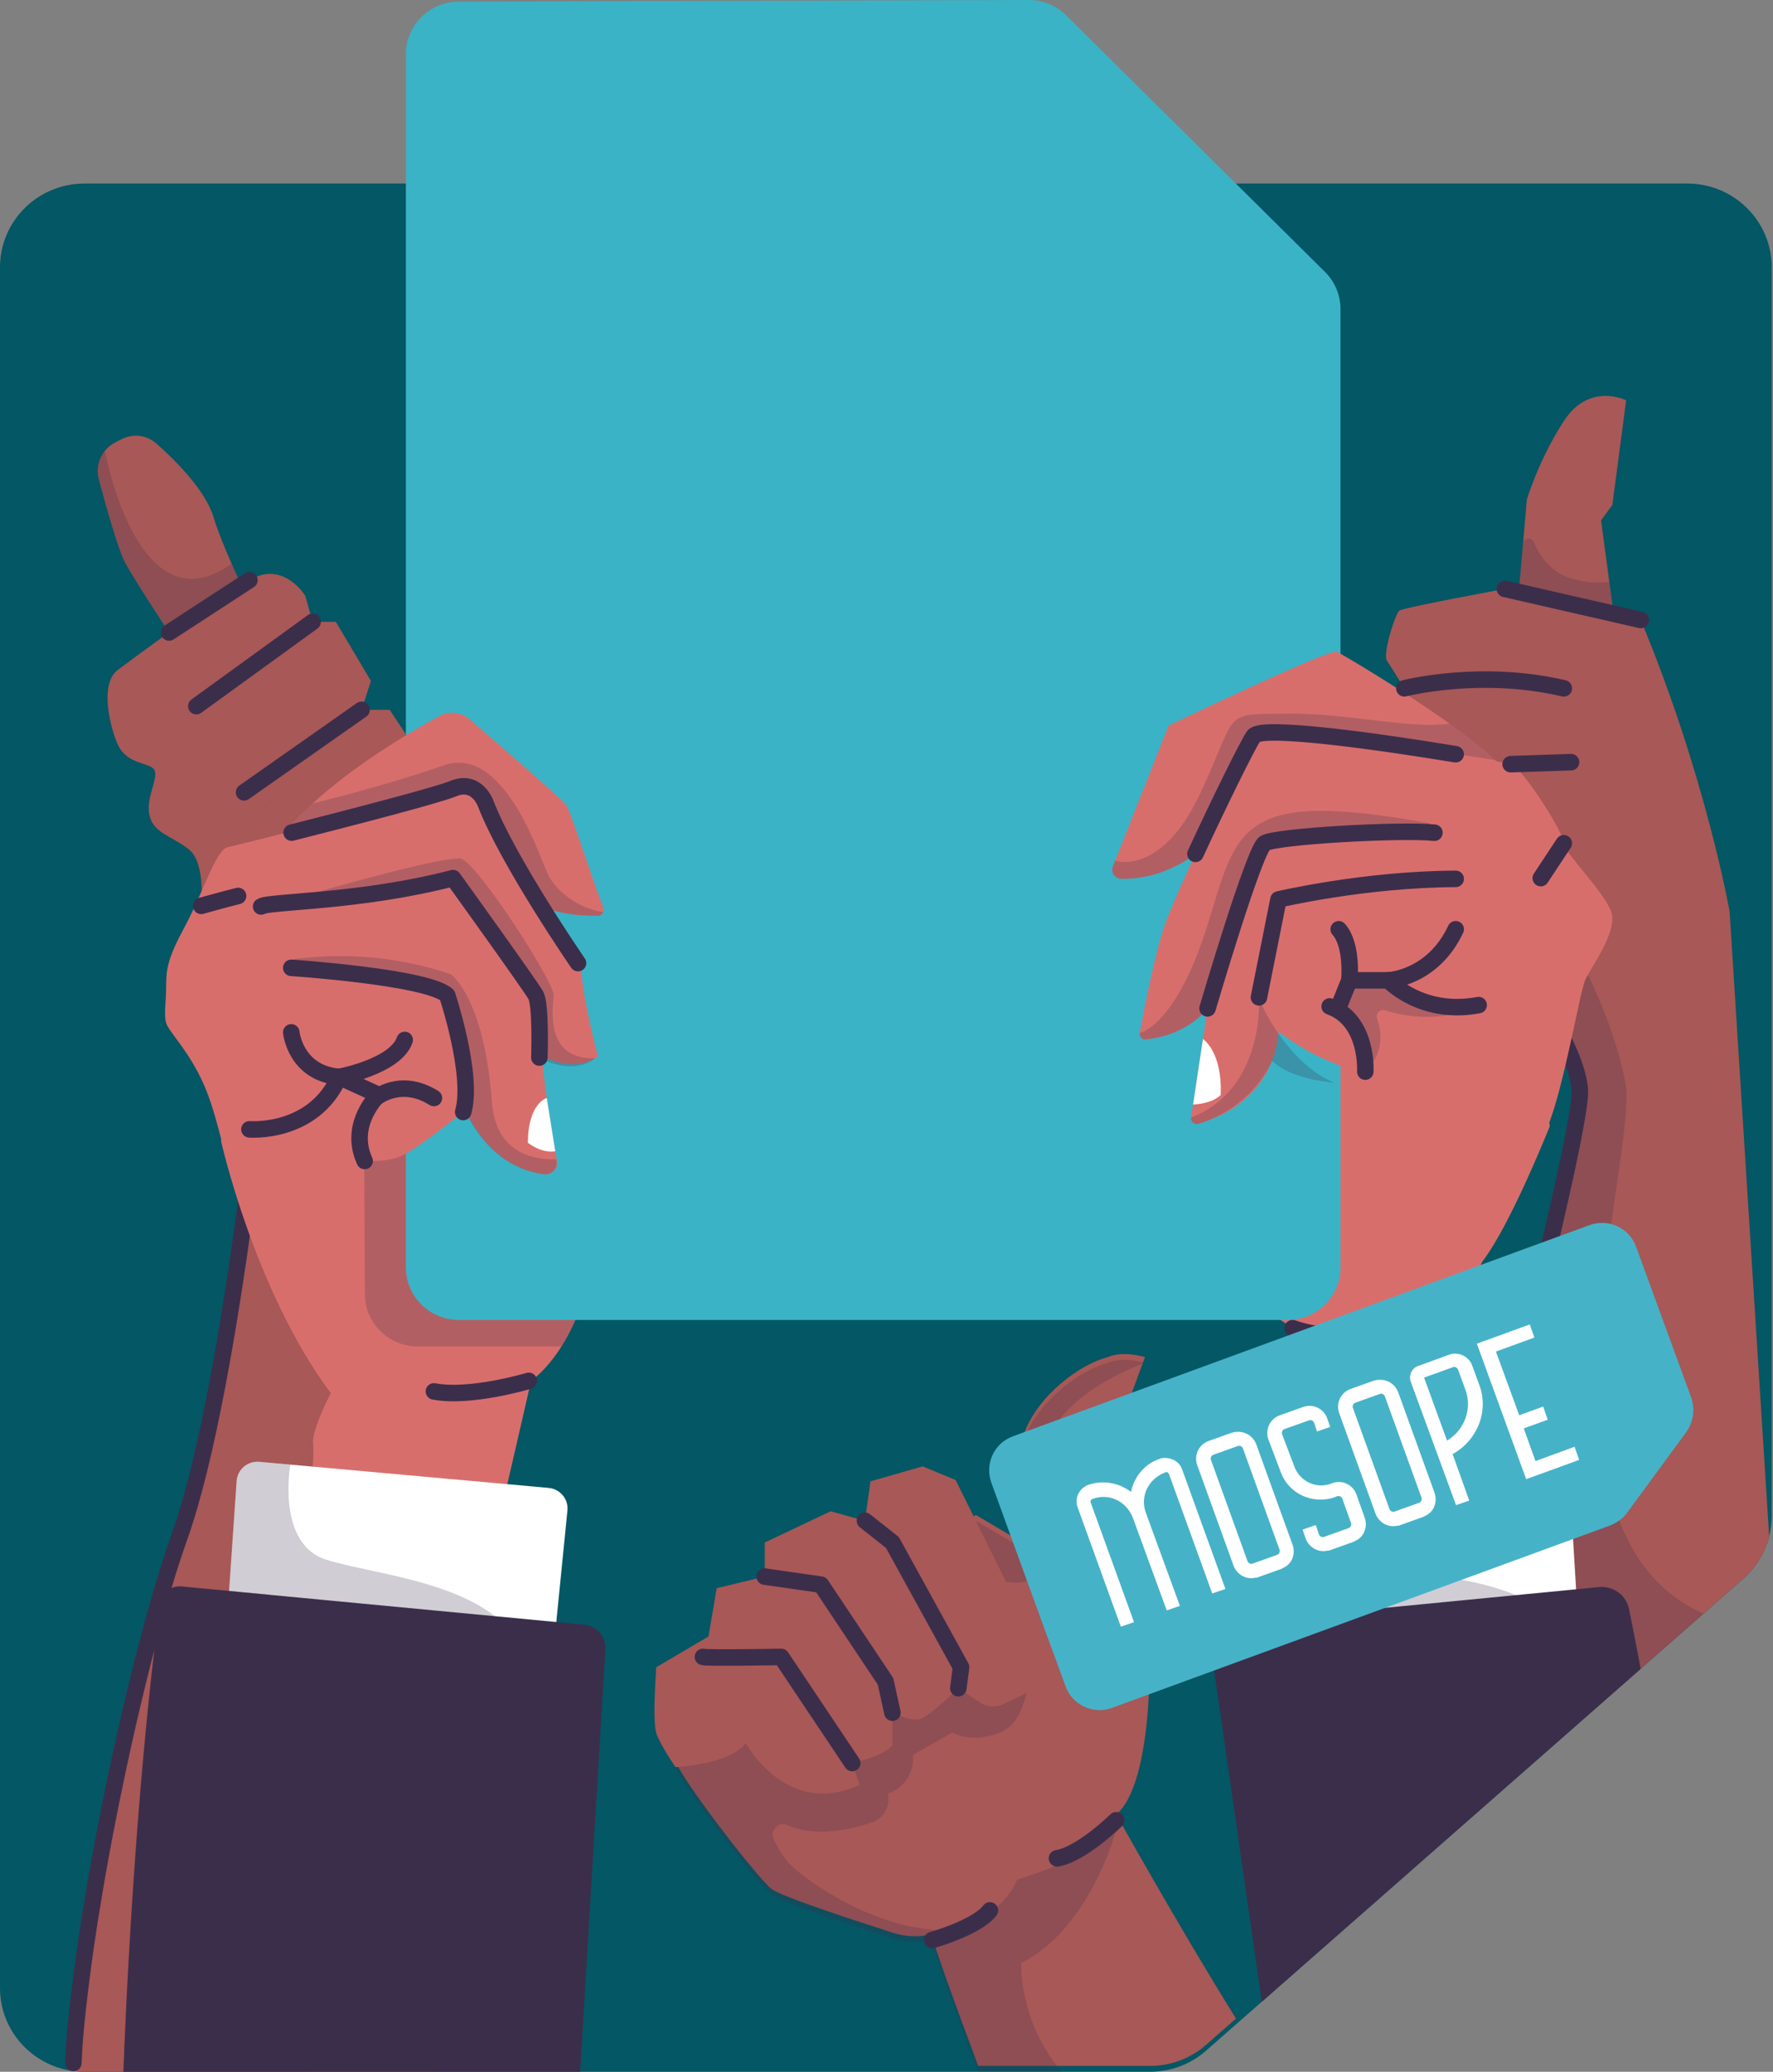 <svg width="416" height="486" viewBox="0 0 416 486" fill="none" xmlns="http://www.w3.org/2000/svg">
<rect x="0" y="0" width="416" height="486" fill="#808080" stroke="none"/>
<g clip-path="url(#clip0)">
<path d="M415.702 62.695V355.639C415.702 357.269 415.497 358.877 415.098 360.43C414.134 364.227 412.036 367.69 409.029 370.336L399.693 378.546L396.503 381.344L384.958 391.486L378.136 397.474L378.13 397.479L362.614 411.111L351.323 421.023L350.637 421.632L342.491 428.783L336.643 433.919L333.238 436.91L331.937 438.052L328.249 441.295L324.24 444.819L320.945 447.716C320.939 447.716 320.939 447.716 320.939 447.716L320.568 448.04C320.568 448.045 320.563 448.045 320.563 448.045L319.655 448.841L296.06 469.569L293.54 471.781L290.002 474.887L282.897 481.127C279.281 484.272 274.646 486 269.834 486H19.824C18.905 486 18.002 485.94 17.122 485.819C7.453 484.513 0 476.298 0 466.359V62.695C0 51.846 8.877 43.054 19.824 43.054H395.883C406.831 43.054 415.702 51.846 415.702 62.695Z" fill="#045764"/>
<path d="M415.099 360.429C414.135 364.227 412.037 367.69 409.03 370.335L399.694 378.545L396.504 381.344L384.958 391.486L378.136 397.473L378.131 397.479C358.318 400.689 337.94 403.938 335.841 404.037H335.836C335.747 404.042 335.692 404.042 335.675 404.031C335.659 404.026 335.659 403.971 335.67 403.872C335.67 403.867 335.67 403.867 335.67 403.861C335.78 402.835 337.17 397.204 339.33 388.676C340.31 384.812 341.445 380.351 342.697 375.45C342.902 374.654 343.106 373.847 343.317 373.024C345.532 364.375 348.057 354.519 350.66 344.267C350.66 344.262 350.66 344.262 350.66 344.262C350.914 343.246 351.175 342.231 351.435 341.21C351.529 340.837 351.623 340.464 351.717 340.091C352.531 336.875 353.351 333.631 354.165 330.382V330.377C354.497 329.076 354.824 327.77 355.145 326.469C355.294 325.877 355.444 325.279 355.593 324.686C355.61 324.604 355.632 324.521 355.649 324.444C355.782 323.929 355.909 323.413 356.036 322.902C356.651 320.449 357.255 318.007 357.853 315.587C358.052 314.78 358.251 313.979 358.451 313.178C358.467 313.101 358.489 313.018 358.506 312.936C358.993 310.977 359.47 309.029 359.935 307.108C360.084 306.51 360.228 305.911 360.372 305.319C361.064 302.47 361.74 299.677 362.388 296.95C362.526 296.39 362.659 295.835 362.787 295.281C363.036 294.233 363.285 293.201 363.523 292.18C363.645 291.676 363.761 291.176 363.877 290.677C364.149 289.513 364.42 288.366 364.68 287.236C364.763 286.857 364.852 286.484 364.941 286.111C365.024 285.743 365.112 285.37 365.195 285.002C366.043 281.303 366.818 277.829 367.499 274.657C367.565 274.355 367.626 274.059 367.693 273.768C367.743 273.554 367.787 273.34 367.831 273.132C367.864 272.956 367.903 272.78 367.942 272.605C368.246 271.167 368.529 269.8 368.784 268.511C368.894 267.962 369 267.43 369.099 266.914C369.144 266.683 369.188 266.458 369.232 266.239C369.288 265.953 369.337 265.679 369.387 265.405C369.398 265.361 369.404 265.311 369.415 265.267C369.437 265.152 369.454 265.031 369.476 264.916C369.492 264.839 369.509 264.757 369.526 264.68C369.537 264.603 369.553 264.521 369.564 264.444C369.57 264.428 369.57 264.411 369.575 264.4C369.598 264.258 369.625 264.115 369.647 263.978H369.653C369.681 263.824 369.708 263.67 369.731 263.522C369.958 262.238 370.151 261.08 370.295 260.054C370.317 259.889 370.345 259.73 370.362 259.571C370.373 259.521 370.378 259.472 370.384 259.423C370.401 259.291 370.417 259.165 370.434 259.039C370.461 258.868 370.478 258.709 370.495 258.556C370.5 258.534 370.5 258.517 370.506 258.495C370.506 258.473 370.511 258.446 370.511 258.424C370.594 257.699 370.65 257.068 370.672 256.547C370.672 256.454 370.677 256.36 370.677 256.278C370.689 255.96 370.683 255.691 370.661 255.466C370.639 255.23 370.611 254.994 370.578 254.752C370.572 254.708 370.567 254.665 370.561 254.621C370.556 254.61 370.556 254.599 370.556 254.588C370.522 254.368 370.484 254.143 370.445 253.918C370.445 253.902 370.439 253.88 370.434 253.863C370.428 253.825 370.423 253.781 370.412 253.737C370.334 253.32 370.24 252.903 370.135 252.475C370.096 252.305 370.052 252.135 370.002 251.964C369.747 251.004 369.426 250.022 369.055 249.028C368.905 248.622 368.745 248.216 368.579 247.805C368.435 247.453 368.285 247.097 368.13 246.74C368.108 246.691 368.091 246.647 368.064 246.597C368.069 246.592 368.064 246.592 368.064 246.592C367.97 246.383 367.875 246.169 367.781 245.961C367.626 245.615 367.466 245.275 367.3 244.929C367.205 244.731 367.106 244.528 367.006 244.331C366.873 244.056 366.735 243.782 366.591 243.507C366.491 243.304 366.38 243.101 366.275 242.898C366.17 242.695 366.065 242.492 365.954 242.295C365.528 241.488 365.079 240.692 364.625 239.918C364.459 239.627 364.287 239.337 364.116 239.051C364.06 238.952 364.005 238.854 363.944 238.76C363.778 238.48 363.606 238.206 363.44 237.932C363.152 237.454 362.859 236.988 362.565 236.532C362.41 236.28 362.249 236.033 362.089 235.791C361.978 235.621 361.867 235.446 361.757 235.281C361.424 234.771 361.098 234.277 360.771 233.805C360.638 233.607 360.505 233.41 360.372 233.218C359.835 232.433 359.315 231.697 358.838 231.033C358.65 230.781 358.473 230.534 358.301 230.298C358.246 230.216 358.185 230.133 358.124 230.056C358.041 229.941 357.958 229.82 357.875 229.711C357.742 229.53 357.609 229.354 357.482 229.189C357.399 229.08 357.316 228.97 357.238 228.866C357.122 228.706 357.005 228.558 356.9 228.416C356.795 228.278 356.695 228.147 356.601 228.026C356.341 227.691 356.131 227.422 355.975 227.225C355.931 227.164 355.892 227.115 355.854 227.071C355.787 226.989 355.737 226.928 355.715 226.895C355.704 226.884 355.699 226.879 355.693 226.873C355.688 226.862 355.688 226.862 355.688 226.862L348.101 202.979L339.33 183.057L336.257 176.077V176.071L333.582 169.996L330.625 163.29V163.284C330.625 163.284 330.165 162.532 329.507 161.473C328.172 159.322 326.04 155.892 325.381 154.915C324.401 153.455 327.341 143.977 328.321 143.247C329.302 142.517 353.09 138.144 353.09 138.144L356.358 138.89L378.596 143.977L384.975 145.437C400.198 181.982 405.818 213.806 405.818 213.806L415.099 360.429Z" fill="#A85856"/>
<path opacity="0.24" d="M399.693 378.545L396.503 381.344L384.958 391.486L378.136 397.473L378.13 397.479C358.317 400.689 337.939 403.938 335.841 404.037H335.835L335.674 404.031C335.674 404.031 335.674 403.976 335.669 403.872C335.669 403.867 335.669 403.867 335.669 403.861C335.78 402.835 337.17 397.204 339.329 388.676C340.309 384.812 341.445 380.35 342.696 375.45C342.901 374.654 343.106 373.847 343.316 373.024C345.531 364.375 348.056 354.519 350.659 344.267C350.659 344.261 350.659 344.261 350.659 344.261C350.914 343.246 351.174 342.231 351.434 341.21C351.528 340.837 351.622 340.464 351.716 340.091C352.53 336.875 353.35 333.631 354.164 330.382V330.377C354.496 329.076 354.823 327.77 355.144 326.469C355.31 325.794 355.482 325.119 355.648 324.444C355.781 323.928 355.908 323.413 356.036 322.902C356.65 320.449 357.254 318.007 357.852 315.587C357.979 315.071 358.107 314.56 358.228 314.05C358.3 313.759 358.372 313.468 358.45 313.177C358.467 313.101 358.489 313.018 358.505 312.936C358.993 310.977 359.469 309.029 359.934 307.108C360.084 306.51 360.228 305.911 360.371 305.319C361.064 302.47 361.739 299.677 362.387 296.95C362.526 296.39 362.658 295.835 362.786 295.281C363.035 294.233 363.284 293.201 363.522 292.18C363.644 291.676 363.76 291.176 363.877 290.677C364.148 289.513 364.419 288.366 364.68 287.236C364.763 286.857 364.851 286.484 364.94 286.111C365.023 285.743 365.112 285.37 365.195 285.002C366.042 281.303 366.817 277.829 367.498 274.657C367.565 274.355 367.626 274.059 367.692 273.768C367.742 273.554 367.786 273.34 367.83 273.132C367.864 272.956 367.902 272.78 367.941 272.605C368.246 271.167 368.528 269.8 368.783 268.511C368.894 267.962 368.999 267.43 369.099 266.914C369.143 266.683 369.187 266.458 369.231 266.239C369.287 265.953 369.337 265.679 369.386 265.405C369.398 265.361 369.403 265.311 369.414 265.267C369.453 265.07 369.486 264.872 369.525 264.68C369.542 264.587 369.558 264.494 369.575 264.4C369.597 264.258 369.625 264.115 369.652 263.978C369.68 263.824 369.708 263.67 369.73 263.522C369.957 262.238 370.151 261.08 370.295 260.054C370.317 259.889 370.344 259.73 370.361 259.571C370.372 259.521 370.378 259.472 370.383 259.423C370.4 259.291 370.416 259.165 370.433 259.038C370.461 258.868 370.477 258.709 370.494 258.556C370.499 258.534 370.5 258.517 370.505 258.495C370.505 258.473 370.511 258.446 370.511 258.424C370.594 257.699 370.649 257.068 370.671 256.547C370.671 256.454 370.677 256.36 370.677 256.278C370.688 255.96 370.682 255.691 370.66 255.466C370.638 255.23 370.61 254.994 370.577 254.752C370.571 254.708 370.566 254.665 370.56 254.621C370.555 254.61 370.555 254.599 370.555 254.588C370.522 254.368 370.483 254.143 370.444 253.918C370.444 253.902 370.439 253.88 370.433 253.863C370.433 253.847 370.428 253.825 370.428 253.808C370.422 253.786 370.416 253.759 370.411 253.737C370.333 253.32 370.239 252.903 370.134 252.475C370.095 252.305 370.051 252.135 370.001 251.964C369.746 251.004 369.425 250.022 369.054 249.028C368.905 248.622 368.744 248.216 368.578 247.805C368.434 247.453 368.285 247.097 368.129 246.74C368.107 246.69 368.091 246.647 368.063 246.597C368.069 246.592 368.063 246.592 368.063 246.592C367.969 246.383 367.875 246.169 367.781 245.961C367.626 245.615 367.465 245.275 367.299 244.929C367.205 244.731 367.105 244.528 367.005 244.331C366.872 244.056 366.734 243.782 366.59 243.507C366.49 243.304 366.38 243.101 366.274 242.898C366.169 242.695 366.064 242.492 365.953 242.295C365.527 241.488 365.078 240.692 364.624 239.918C364.458 239.627 364.286 239.337 364.115 239.051C364.059 238.952 364.004 238.854 363.943 238.76C363.777 238.48 363.605 238.206 363.439 237.932C363.151 237.454 362.858 236.988 362.564 236.532C365.195 225.435 366.917 217.988 366.917 217.988C366.917 217.988 369.514 222.209 372.587 228.651C375.821 235.435 379.57 244.676 381.375 254.066C384.52 270.437 355.631 358.991 399.693 378.545Z" fill="#3B2E4B"/>
<path d="M355.687 226.862C355.687 226.862 369.569 243.941 370.66 255.466C371.258 261.788 360.427 305.78 350.659 344.267" stroke="#3B2E4B" stroke-width="3.875" stroke-miterlimit="10" stroke-linecap="round" stroke-linejoin="round"/>
<path d="M379.382 149.844L379.576 151.266L355.687 146.65L356.307 139.488L358.024 119.732L358.24 117.24C358.24 117.24 360.937 108.004 366.917 98.767C372.898 89.537 381.542 93.91 381.542 93.91L378.308 118.458L375.655 122.069L377.593 136.497L379.382 149.844Z" fill="#A85856"/>
<path d="M101.811 248.09V486H19.824C18.905 486 18.002 485.939 17.122 485.819C17.365 479.853 17.985 472.944 18.91 465.469C19.076 464.108 19.259 462.731 19.442 461.337C19.536 460.623 19.636 459.904 19.735 459.185C19.802 458.702 19.868 458.22 19.94 457.737C20.023 457.127 20.112 456.524 20.2 455.909C20.212 455.86 20.217 455.805 20.223 455.75C20.466 454.093 20.721 452.413 20.987 450.717C21.037 450.377 21.092 450.037 21.147 449.697C21.524 447.315 21.922 444.906 22.338 442.474C22.343 442.447 22.349 442.42 22.355 442.387C22.471 441.723 22.587 441.059 22.698 440.389C22.72 440.285 22.737 440.186 22.753 440.087C22.82 439.703 22.892 439.313 22.958 438.929C23.091 438.155 23.229 437.387 23.373 436.613C23.445 436.224 23.512 435.84 23.584 435.45C23.65 435.06 23.722 434.676 23.8 434.286C23.938 433.518 24.082 432.75 24.226 431.976C24.232 431.97 24.232 431.965 24.232 431.954C24.376 431.175 24.525 430.401 24.675 429.622C24.896 428.453 25.123 427.284 25.356 426.12C25.433 425.731 25.505 425.341 25.588 424.951C25.738 424.183 25.893 423.415 26.048 422.646C26.519 420.303 27.006 417.965 27.499 415.644C27.582 415.254 27.665 414.87 27.748 414.486C30.14 403.301 32.737 392.451 35.329 382.82C35.5 382.167 35.678 381.525 35.855 380.883C36.658 377.947 37.455 375.137 38.247 372.475C38.419 371.882 38.596 371.301 38.773 370.725C38.95 370.148 39.122 369.577 39.294 369.018C39.449 368.518 39.604 368.03 39.753 367.547C39.864 367.207 39.969 366.877 40.074 366.548C40.246 366.016 40.412 365.494 40.584 364.979C41.099 363.414 41.603 361.933 42.101 360.533C48.619 342.225 53.879 310.318 57.229 285.962C57.517 283.861 57.794 281.819 58.054 279.843C58.63 275.475 59.129 271.447 59.561 267.907C59.694 266.771 59.826 265.684 59.948 264.653C60.806 257.326 61.266 252.788 61.266 252.788L74.573 251.245L94.817 248.902L101.811 248.09Z" fill="#A85856"/>
<path d="M61.266 252.788C61.266 252.788 60.807 257.327 59.949 264.653C59.827 265.685 59.694 266.771 59.561 267.908C59.561 267.913 59.561 267.913 59.561 267.913C59.129 271.453 58.63 275.475 58.055 279.844C57.794 281.82 57.517 283.861 57.23 285.963C53.879 310.319 48.619 342.226 42.101 360.534C41.603 361.933 41.099 363.415 40.584 364.979C40.412 365.495 40.246 366.016 40.075 366.549C39.969 366.878 39.864 367.207 39.753 367.547C39.604 368.03 39.449 368.519 39.294 369.018C39.122 369.578 38.95 370.149 38.773 370.725C38.596 371.301 38.424 371.883 38.247 372.476C37.455 375.137 36.658 377.947 35.855 380.883C35.678 381.52 35.501 382.167 35.329 382.821C32.737 392.452 30.14 403.302 27.748 414.486C27.665 414.87 27.582 415.255 27.499 415.644C27.006 417.966 26.519 420.304 26.048 422.647C25.893 423.415 25.744 424.184 25.589 424.952C25.506 425.341 25.434 425.731 25.356 426.121C25.129 427.29 24.902 428.453 24.675 429.622C24.525 430.401 24.381 431.181 24.232 431.955C24.232 431.966 24.232 431.971 24.226 431.976C24.082 432.75 23.938 433.519 23.8 434.287C23.723 434.677 23.651 435.061 23.584 435.45C23.512 435.84 23.446 436.224 23.374 436.614C23.23 437.388 23.091 438.156 22.958 438.93C22.892 439.314 22.82 439.704 22.753 440.088C22.737 440.186 22.72 440.285 22.698 440.39C22.587 441.059 22.471 441.723 22.355 442.387C22.349 442.42 22.344 442.448 22.338 442.475C21.923 444.906 21.524 447.315 21.148 449.697C21.092 450.037 21.037 450.378 20.987 450.718C20.721 452.414 20.466 454.093 20.223 455.75C20.217 455.805 20.212 455.86 20.201 455.91C20.112 456.524 20.023 457.133 19.94 457.737C19.868 458.22 19.802 458.703 19.735 459.186C19.636 459.905 19.536 460.624 19.442 461.337C19.259 462.731 19.077 464.109 18.91 465.47C17.986 472.944 17.454 477.993 17.21 483.959" stroke="#3B2E4B" stroke-width="3.875" stroke-miterlimit="10" stroke-linecap="round" stroke-linejoin="round"/>
<path d="M61.266 146.771L44.305 155.409C44.305 155.409 43.53 154.245 42.323 152.418C38.734 146.985 31.336 135.696 29.404 132.068C27.715 128.907 24.918 118.936 23.185 112.405C22.554 110.029 23.141 107.57 24.619 105.748C25.289 104.919 26.148 104.222 27.155 103.723L28.684 102.96C31.32 101.659 34.482 102.082 36.674 104.03C41.127 107.971 48.165 114.968 50.081 121.252C51.055 124.446 52.661 128.408 54.355 132.261C55.895 135.767 57.512 139.181 58.797 141.81C60.247 144.79 61.266 146.771 61.266 146.771Z" fill="#A85856"/>
<path opacity="0.24" d="M58.797 141.81L42.323 152.418C38.734 146.985 31.336 135.696 29.404 132.068C27.715 128.907 24.918 118.936 23.185 112.405C22.554 110.029 23.141 107.57 24.619 105.748C24.691 106.407 32.422 147.907 54.355 132.261C55.895 135.767 57.512 139.181 58.797 141.81Z" fill="#3B2E4B"/>
<path d="M51.31 245.209C51.404 245.187 51.493 245.181 51.576 245.192C51.221 245.248 51.121 245.253 51.31 245.209Z" fill="#D86E6C"/>
<path d="M142.91 276.529C142.91 276.529 140.003 297.548 135.429 308.678C134.26 311.509 132.987 313.891 131.735 315.861C128.08 321.635 124.614 323.923 124.614 323.923L115.881 361.84L72.219 357.718C72.219 357.718 73.88 342.061 73.465 338.763C73.049 335.464 77.623 326.81 77.623 326.81C59.743 302.904 51.863 267.655 51.863 267.655C51.863 267.655 54.981 245.692 52.129 245.192C54.582 244.808 69.273 242.108 85.597 239.084C108.494 234.842 134.592 229.969 134.592 229.969L142.91 276.529Z" fill="#D86E6C"/>
<path opacity="0.24" d="M140.191 255.142L139.078 255.076L127.864 254.418L114.957 253.66L109.17 253.32L108.217 253.265L101.811 252.887L97.309 252.623C96.434 253.304 95.603 254.034 94.817 254.791C94.174 255.417 93.554 256.064 92.967 256.728C92.962 256.728 92.962 256.734 92.962 256.734C88.859 261.399 86.3 266.93 85.542 271.645V271.678C85.536 271.727 85.525 271.776 85.519 271.826C85.497 271.974 85.475 272.122 85.459 272.27C85.453 272.298 85.453 272.32 85.448 272.347L85.597 303.53C85.597 310.34 91.168 315.861 98.04 315.861H131.735C132.986 313.891 134.26 311.509 135.429 308.678C135.7 308.014 135.971 307.311 136.231 306.581C136.353 306.241 136.475 305.89 136.591 305.538C136.652 305.363 136.713 305.182 136.769 305.001C136.829 304.825 136.89 304.638 136.946 304.457C137.051 304.139 137.156 303.81 137.256 303.48C137.383 303.063 137.511 302.646 137.632 302.218C137.693 302.01 137.754 301.796 137.815 301.576C137.909 301.236 138.009 300.896 138.103 300.55C138.158 300.352 138.214 300.155 138.264 299.952C138.28 299.908 138.291 299.864 138.302 299.82C138.385 299.513 138.463 299.205 138.546 298.898C138.64 298.53 138.734 298.157 138.828 297.784C138.862 297.658 138.889 297.531 138.923 297.405C139.011 297.032 139.1 296.664 139.188 296.291C139.46 295.177 139.714 294.058 139.953 292.949C140.047 292.51 140.141 292.071 140.235 291.632C140.373 290.979 140.506 290.326 140.634 289.689C140.678 289.475 140.717 289.267 140.761 289.053C141.636 284.64 142.267 280.771 142.611 278.543C142.633 278.389 142.655 278.241 142.677 278.104C142.683 278.082 142.683 278.066 142.688 278.044C142.699 277.956 142.716 277.874 142.727 277.791C142.749 277.632 142.771 277.484 142.793 277.352C142.804 277.242 142.821 277.144 142.832 277.056C142.849 276.946 142.865 276.847 142.876 276.77C142.882 276.716 142.887 276.672 142.893 276.639C142.904 276.567 142.91 276.529 142.91 276.529L140.191 255.142ZM89.667 251.268H89.662C89.612 251.295 89.556 251.317 89.507 251.339L89.479 251.388C89.479 251.388 89.551 251.361 89.678 251.301C89.877 251.213 90.221 251.048 90.653 250.779C90.326 250.955 90.005 251.12 89.667 251.268Z" fill="#3B2E4B"/>
<path d="M357.476 346.358C360.222 358.24 363.628 371.74 363.628 371.74C363.628 371.74 301.669 375.862 302.915 374.621C303.646 373.897 306.664 367.515 307.362 353.487C307.777 345.096 307.367 333.966 305.141 319.67C304.792 317.398 304.394 315.049 303.94 312.618C303.89 312.344 303.84 312.069 303.79 311.795C303.773 311.718 303.762 311.641 303.746 311.564C303.746 311.564 303.236 311.345 302.361 310.846C298.906 308.875 289.758 302.542 283.783 288.076C276.302 269.938 295.844 217.994 295.844 217.994C296.553 217.923 299.936 218.62 304.787 219.761C322.125 223.828 358.223 233.492 358.223 233.492L359.065 238.272L363.628 264.176C363.628 264.176 354.48 287.258 347.824 295.913C347.824 295.913 343.25 303.733 349.075 312.805C354.895 321.871 354.48 325.581 354.065 328.874C353.893 330.246 355.515 337.89 357.476 346.358Z" fill="#D86E6C"/>
<path d="M314.522 72.496V297.306C314.522 304.117 308.951 309.638 302.079 309.638H107.671C100.804 309.638 95.233 304.117 95.233 297.306V12.716C95.233 5.922 100.776 0.406 107.637 0.39L140.031 0.296L241.333 6.89082e-05C244.645 -0.011 247.823 1.29 250.166 3.611L310.873 63.776C313.209 66.086 314.522 69.226 314.522 72.496Z" fill="#3AB3C6"/>
<path opacity="0.24" d="M311.603 320.499C311.603 320.499 306.941 341.902 325.746 353.481H306.908C307.323 345.09 306.913 333.961 304.687 319.664C304.338 317.392 303.94 315.043 303.485 312.612C303.436 312.338 303.386 312.064 303.336 311.789L314.106 313.386L326.92 311.718C326.92 311.718 319.323 320.499 311.603 320.499Z" fill="#3B2E4B"/>
<path d="M27.676 157.116C27.676 157.116 54.931 136.624 61.266 134.911C67.601 133.199 71.621 139.752 71.621 139.752L73.343 145.871H78.798L87.032 159.739L84.828 166.511H91.434L101.811 182.168L91.722 205.992L51.216 214.827L47.207 212.501C47.207 212.501 48.292 202.375 44.3 199.242C40.313 196.108 36.292 195.543 35.141 191.558C33.994 187.574 37.151 182.734 36.287 180.742C35.423 178.749 29.969 179.606 27.671 174.727C26.153 171.5 23.036 160.557 27.676 157.116Z" fill="#A85856"/>
<path d="M73.343 145.876L46.06 165.655" stroke="#3B2E4B" stroke-width="3.875" stroke-miterlimit="10" stroke-linecap="round" stroke-linejoin="round"/>
<path d="M84.833 166.511L57.263 185.867" stroke="#3B2E4B" stroke-width="3.875" stroke-miterlimit="10" stroke-linecap="round" stroke-linejoin="round"/>
<path opacity="0.24" d="M90.1 250.779C89.392 251.218 88.927 251.388 88.927 251.388L88.954 251.339C89.342 251.169 89.724 250.982 90.1 250.779Z" fill="#3B2E4B"/>
<path d="M141.543 213.944C141.338 214.438 140.856 214.806 140.258 214.817C135.69 214.91 124.941 214.345 120.733 207.293L94.491 204.927L72.84 202.973L63.587 202.139L61.266 201.931C61.698 201.931 62.313 200.921 63.692 199.061C63.692 199.061 63.692 199.061 63.692 199.055C65.386 196.739 68.243 193.112 73.338 188.469C73.344 188.469 73.344 188.469 73.344 188.469C73.344 188.469 73.349 188.469 73.355 188.463C79.446 182.904 88.727 175.912 103.024 167.988C105.328 166.709 108.191 167 110.184 168.717C116.94 174.557 131.83 187.47 132.794 188.743C133.907 190.214 139.001 206.475 141.559 212.874C141.703 213.242 141.687 213.62 141.543 213.944Z" fill="#D86E6C"/>
<path opacity="0.24" d="M141.541 213.944C141.337 214.438 140.855 214.805 140.257 214.816C135.688 214.909 124.94 214.344 120.732 207.292L94.49 204.927C91.411 202.902 89.296 201.502 88.952 201.261C89.107 201.629 80.159 202.408 72.838 202.973C67.794 203.368 63.524 203.665 63.524 203.665C63.524 203.665 63.547 203.083 63.585 202.139C63.613 201.332 63.652 200.257 63.691 199.06C63.691 199.06 63.691 199.06 63.691 199.055C65.385 196.739 68.242 193.111 73.337 188.468C73.342 188.468 73.342 188.468 73.342 188.468C73.342 188.468 73.348 188.468 73.353 188.463C73.857 188.342 90.093 184.429 104.169 179.517C118.461 174.529 126.812 201.662 128.606 205.19C130.588 209.092 135.661 213.142 141.541 213.944Z" fill="#3B2E4B"/>
<path d="M355.686 184.457L297.887 179.512L288.323 192.041C288.323 192.041 285.195 197.26 279.009 201.349C274.995 204.01 269.695 206.189 263.128 206.162C261.616 206.156 260.57 204.664 261.118 203.264L261.661 201.898L274.181 170.199C274.181 170.199 312.024 152.061 313.69 152.89C314.687 153.384 328.536 161.462 340.098 169.749C344.191 172.685 347.995 175.643 350.841 178.305C353.366 180.67 355.138 182.794 355.686 184.457Z" fill="#D86E6C"/>
<path opacity="0.24" d="M350.841 178.305L333.647 175.67L295.389 171.812L279.009 201.349C274.995 204.01 269.695 206.189 263.128 206.162C261.616 206.156 260.57 204.663 261.118 203.264L261.661 201.897C261.661 201.897 272.409 205.728 281.623 186.059C290.837 166.39 286.369 167.598 302.422 167.4C315.784 167.23 331.117 171.11 340.098 169.749C344.191 172.685 347.995 175.643 350.841 178.305Z" fill="#3B2E4B"/>
<path d="M140.303 247.799C140.209 247.871 140.114 247.936 140.015 247.997C134.112 251.954 127.146 247.618 127.146 247.618C127.738 255.274 129.604 266.299 130.623 271.968C130.645 272.095 130.668 272.215 130.69 272.336C131.011 274.125 129.483 275.7 127.666 275.459C116.641 274.01 111.331 264.834 109.764 261.558C109.42 260.828 109.26 260.394 109.26 260.394C109.26 260.394 98.035 269.46 94.292 271.112C90.549 272.759 85.559 272.347 85.559 272.347C84.729 263.692 92.21 257.096 92.21 257.096L89.513 250.916L80.155 252.151C78.488 261.634 58.526 264.927 58.526 264.927C63.52 276.88 55.973 282.044 55.973 282.044C51.87 268.401 50.701 260.279 47.185 253.024C43.674 245.769 39.571 241.993 38.99 239.962C38.403 237.932 38.99 235.029 38.99 231.258C38.99 227.483 39.278 224.87 43.381 217.324C47.478 209.778 50.701 199.335 53.337 198.753C55.973 198.171 101.358 186.855 106.923 184.534C112.488 182.212 114.537 188.013 114.537 188.013C119.809 201.656 136.205 225.452 136.205 225.452C136.499 233.865 140.303 247.799 140.303 247.799Z" fill="#D86E6C"/>
<path opacity="0.24" d="M127.555 275.459C116.53 274.01 111.22 264.834 109.652 261.557L109.126 258.791L104.968 233.486C104.968 233.486 84.568 229.14 69.356 227.845C67.607 227.697 67.535 225.178 69.273 224.953C78.377 223.762 91.351 223.674 105.732 228.509C105.732 228.509 113.606 233.838 115.4 258.374C116.242 269.883 124.161 272.094 130.512 271.968C130.534 272.094 130.556 272.215 130.578 272.336C130.9 274.125 129.371 275.7 127.555 275.459Z" fill="#3B2E4B"/>
<path opacity="0.24" d="M139.577 248.271L139.428 248.469C133.525 252.426 126.559 248.09 126.559 248.09L125.889 234.952L106.342 206.788L63.57 213.247L63.349 212.501C63.349 212.501 100.289 201.354 107.892 201.354C111.408 201.354 130.092 230.402 129.915 233.487C129.732 236.565 127.7 248.491 139.577 248.271Z" fill="#3B2E4B"/>
<path d="M135.617 225.924C135.617 225.924 119.221 202.128 113.949 188.485C113.949 188.485 111.9 182.679 106.335 185C102.78 186.482 82.956 191.641 68.42 195.323" stroke="#3B2E4B" stroke-width="3.875" stroke-miterlimit="10" stroke-linecap="round" stroke-linejoin="round"/>
<path d="M61.266 212.649C62.928 211.414 84.374 211.694 106.297 205.992C106.297 205.992 124.476 231.248 125.722 233.487C126.968 235.732 126.553 248.091 126.553 248.091" stroke="#3B2E4B" stroke-width="3.875" stroke-miterlimit="10" stroke-linecap="round" stroke-linejoin="round"/>
<path d="M68.337 227.038C68.337 227.038 100.36 229.178 104.934 233.481C104.934 233.481 111.17 252.206 108.678 260.866" stroke="#3B2E4B" stroke-width="3.875" stroke-miterlimit="10" stroke-linecap="round" stroke-linejoin="round"/>
<path d="M68.337 242.169C68.337 242.169 69.262 251.707 79.567 252.629" stroke="#3B2E4B" stroke-width="3.875" stroke-miterlimit="10" stroke-linecap="round" stroke-linejoin="round"/>
<path d="M88.117 257.574C88.117 257.574 93.942 252.629 101.811 257.574" stroke="#3B2E4B" stroke-width="3.875" stroke-miterlimit="10" stroke-linecap="round" stroke-linejoin="round"/>
<path d="M133.137 354.343L129.466 391.102L52.949 384.922L53.348 379.116L55.524 347.423C55.707 344.706 58.11 342.675 60.846 342.917L68.111 343.57L128.713 349.036C131.42 349.278 133.408 351.659 133.137 354.343Z" fill="white"/>
<path d="M124.06 323.923C124.06 323.923 110.339 328.044 101.811 326.398" stroke="#3B2E4B" stroke-width="3.875" stroke-miterlimit="10" stroke-linecap="round" stroke-linejoin="round"/>
<path d="M371.907 229.969C370.661 232.845 366.918 255.104 363.175 264.17C363.175 264.17 343.212 252.59 337.392 243.952C337.392 243.952 326.162 240.692 325.747 229.969C325.747 229.969 320.343 231.626 316.599 229.969C316.599 229.969 317.43 235.314 314.107 236.137C314.107 236.137 321.173 240.259 320.343 251.388C320.343 251.388 312.358 250.829 301.477 243.118C300.978 242.767 300.474 242.399 299.965 242.015C299.965 242.015 299.965 258.078 281.215 263.627C280.263 263.907 279.332 263.122 279.476 262.145L283.33 236.549C283.33 236.549 283.015 236.993 282.35 237.668C280.551 239.518 276.187 243.085 268.839 243.831C267.969 243.925 267.261 243.145 267.416 242.295C268.296 237.493 270.965 223.531 273.352 216.77C276.265 208.527 291.648 176.379 294.145 172.669C296.642 168.959 351.529 178.442 354.442 179.265C357.355 180.088 367.333 196.163 366.918 197.809C366.503 199.461 376.897 209.636 378.148 214.235C379.394 218.828 373.159 227.093 371.907 229.969Z" fill="#D86E6C"/>
<path opacity="0.24" d="M320.342 251.388C320.342 251.388 321.388 241.022 314.107 236.137C314.107 236.137 317.435 235.901 316.599 229.969C316.599 229.969 320.591 231.835 326.45 229.897C326.45 229.897 337.226 238.272 346.933 235.775C346.933 235.775 338.1 241.087 324.982 237.01C323.814 236.648 322.695 237.745 323.099 238.892C324.207 242.026 324.833 247.02 320.342 251.388Z" fill="#3B2E4B"/>
<path opacity="0.24" d="M313.226 254.028C311.005 253.754 302.693 252.985 298.468 248.825C298.468 248.825 294.393 259.51 281.214 263.632C280.267 263.928 279.331 263.127 279.475 262.15C296.946 255.378 295.39 233.964 295.39 233.964C297.466 239.907 304.604 250.763 313.226 254.028Z" fill="#3B2E4B"/>
<path opacity="0.24" d="M334.795 195.526L301.432 196.794L295.817 199.165L282.35 237.668C280.551 239.518 276.187 243.085 268.839 243.831C267.969 243.925 267.261 243.145 267.416 242.295C267.416 242.295 275.827 240.901 283.33 216.94C290.33 194.604 290.274 184.918 334.973 193.051C336.451 193.32 336.301 195.466 334.795 195.526Z" fill="#3B2E4B"/>
<path d="M280.488 200.306C285.937 188.518 292.576 175.001 294.143 172.674C295.921 170.029 324.322 174.085 341.544 176.933" stroke="#3B2E4B" stroke-width="3.875" stroke-miterlimit="10" stroke-linecap="round" stroke-linejoin="round"/>
<path d="M283.329 236.554C283.329 236.554 294.233 199.461 296.73 197.815C299.227 196.168 328.659 194.516 336.561 195.34" stroke="#3B2E4B" stroke-width="3.875" stroke-miterlimit="10" stroke-linecap="round" stroke-linejoin="round"/>
<path d="M320.34 251.388C320.34 251.388 321.077 239.353 311.973 236.088" stroke="#3B2E4B" stroke-width="3.875" stroke-miterlimit="10" stroke-linecap="round" stroke-linejoin="round"/>
<path d="M295.39 233.958L299.964 211.002C299.964 211.002 319.926 206.271 341.55 206.167" stroke="#3B2E4B" stroke-width="3.875" stroke-miterlimit="10" stroke-linecap="round" stroke-linejoin="round"/>
<path d="M316.598 229.969C316.598 229.969 317.429 221.687 314.101 217.988" stroke="#3B2E4B" stroke-width="3.875" stroke-miterlimit="10" stroke-linecap="round" stroke-linejoin="round"/>
<path opacity="0.24" d="M122.056 385.806C122.056 385.806 71.123 380.559 53.348 379.116L55.524 347.423C55.707 344.706 58.11 342.675 60.845 342.917L68.111 343.57C68.116 343.576 68.116 343.576 68.116 343.576C68.116 343.576 64.788 362.136 76.505 365.862C88.222 369.589 113.65 371.125 122.056 385.806Z" fill="#3B2E4B"/>
<path d="M261.899 425.621C261.899 425.621 276.485 451.826 290.002 473.515L282.897 479.755C279.281 482.899 274.646 484.628 269.834 484.628H229.522C229.5 484.568 229.478 484.507 229.455 484.447C229.361 484.189 229.262 483.931 229.162 483.668C229.012 483.262 228.857 482.855 228.702 482.438C228.608 482.175 228.508 481.912 228.409 481.648C227.883 480.238 227.34 478.772 226.792 477.291C226.576 476.703 226.354 476.111 226.138 475.523C225.784 474.563 225.43 473.597 225.075 472.642C224.782 471.83 224.488 471.023 224.195 470.222C224.073 469.882 223.946 469.547 223.824 469.212C223.53 468.4 223.242 467.593 222.96 466.809C222.462 465.42 221.985 464.087 221.542 462.835C221.371 462.347 221.205 461.869 221.044 461.408C220.546 459.982 220.114 458.697 219.754 457.605C219.665 457.32 219.577 457.04 219.488 456.782C219.416 456.546 219.344 456.321 219.283 456.112C219.206 455.855 219.134 455.613 219.067 455.394C219.028 455.267 218.995 455.152 218.967 455.042C218.923 454.9 218.89 454.762 218.857 454.642C218.729 454.115 218.68 453.797 218.729 453.72L218.22 453.829C215.357 454.45 212.378 454.307 209.581 453.412C201.242 450.751 183.428 444.939 181.041 443.133C177.918 440.763 160.586 418.394 158.487 413.169C157.402 410.458 159.401 406.556 161.583 403.422C163.604 400.519 165.775 398.28 165.775 398.28L181.872 387.337L197.067 377.003L212.66 366.406L219.676 361.637L219.92 361.472L228.957 355.38L240.314 362.087C240.314 362.087 237.092 345.162 240.314 336.222C243.537 327.287 253.521 319.939 259.967 318.347C259.967 318.347 262.868 316.75 268.666 318.347C268.666 318.347 260.609 339.608 259.967 343.982C259.324 348.356 266.733 368.793 268.666 377.091C270.599 385.394 270.599 418.597 261.899 425.621Z" fill="#A85856"/>
<path opacity="0.24" d="M244.29 343.301C243.637 350.715 245.475 355.122 246.798 360.917C248.072 366.51 243.487 371.707 237.723 371.224L221.359 369.846C221.359 369.846 220.767 366.965 219.92 362.849L228.957 356.757L240.314 363.464C240.314 363.464 237.091 346.539 240.314 337.599C243.537 328.664 253.521 321.316 259.966 319.724C259.966 319.724 262.868 318.127 268.666 319.724C268.666 319.719 245.696 327.243 244.29 343.301Z" fill="#3B2E4B"/>
<path d="M325.746 229.969C325.746 229.969 336.14 229.519 341.55 217.988" stroke="#3B2E4B" stroke-width="3.875" stroke-miterlimit="10" stroke-linecap="round" stroke-linejoin="round"/>
<path d="M303.291 311.559C303.291 311.559 313.685 315.68 325.745 311.559" stroke="#3B2E4B" stroke-width="3.875" stroke-miterlimit="10" stroke-linecap="round" stroke-linejoin="round"/>
<path d="M293.612 352.357C293.452 350.216 295.091 348.367 297.25 348.241C299.665 348.098 303.054 347.873 307.052 347.588C323.758 346.397 351.113 344.235 362.62 343.318C365.566 343.082 368.13 345.288 368.307 348.213L370.66 386.981C370.66 386.981 297.04 390.948 295.401 391.102C296.386 390.904 294.404 362.927 293.612 352.357Z" fill="white"/>
<path opacity="0.24" d="M293.612 352.356C293.452 350.216 295.091 348.366 297.25 348.24C299.665 348.097 303.054 347.872 307.052 347.587C307.002 348.07 304.659 371.855 322.85 369.841C341.223 367.805 365.964 374.045 370.66 386.98C370.66 386.98 297.04 390.948 295.401 391.101C296.386 390.904 294.404 362.926 293.612 352.356Z" fill="#3B2E4B"/>
<path d="M366.917 197.81L361.512 205.992" stroke="#3B2E4B" stroke-width="3.875" stroke-miterlimit="10" stroke-linecap="round" stroke-linejoin="round"/>
<path d="M47.207 212.501C47.207 212.501 52.534 210.997 55.862 210.174" stroke="#3B2E4B" stroke-width="3.875" stroke-miterlimit="10" stroke-linecap="round" stroke-linejoin="round"/>
<path d="M142.046 386.793L136.116 485.999H28.961C29.398 473.964 31.547 421.955 37.549 376.13C37.87 373.677 40.096 371.915 42.583 372.151L53.752 373.21L63.348 374.121L101.811 377.776L116.126 379.132L130.523 380.498L137.151 381.129C140.058 381.404 142.224 383.906 142.046 386.793Z" fill="#3B2E4B"/>
<path d="M384.958 391.486L378.136 397.473L378.131 397.478L362.615 411.111L351.324 421.022L350.637 421.631L342.492 428.782L336.644 433.919L333.239 436.91L333.2 436.943L331.937 438.051L328.25 441.295L324.24 444.818L320.946 447.716C320.94 447.716 320.94 447.716 320.94 447.716L320.569 448.039C320.569 448.045 320.564 448.045 320.564 448.045L319.655 448.841L296.06 469.569L284.371 388.401C283.806 384.483 286.652 380.888 290.628 380.504L295.407 380.038L314.096 378.227H314.101L342.697 375.45L369.803 372.821L375.179 372.3C378.53 371.976 381.575 374.22 382.234 377.486C382.921 380.899 383.862 385.69 384.958 391.486Z" fill="#3B2E4B"/>
<path opacity="0.24" d="M241.555 391.102C241.555 391.14 241.549 403.614 234.694 406.391C227.827 409.174 223.458 406.391 223.458 406.391L214.222 411.649V412.598C214.222 416.286 211.857 419.562 208.336 420.753C208.967 423.651 207.317 426.576 204.481 427.525C199.365 429.243 191.197 431.043 184.724 428.118C182.681 427.196 180.61 429.32 181.501 431.361C182.586 433.842 184.22 436.498 186.645 438.551C192.881 443.808 209.443 454.356 225.502 452.638L218.967 456.414C218.923 456.271 218.89 456.134 218.857 456.013C218.729 455.487 218.68 455.168 218.729 455.092L218.22 455.201C215.357 455.821 212.378 455.679 209.581 454.784C201.242 452.123 183.428 446.311 181.041 444.505C177.918 442.134 160.586 419.765 158.487 414.541C157.402 411.83 159.401 407.928 161.583 404.794L241.555 391.102Z" fill="#3B2E4B"/>
<path d="M224.853 396.024L226.414 397.056L229.947 399.388C231.581 400.469 233.668 400.607 235.435 399.761L240.092 397.522C242.002 396.606 243.215 394.685 243.215 392.583V385.487L224.211 347.175L216.48 343.981L204.237 347.494L202.947 356.752L194.895 354.518L179.435 361.839V369.841L168.161 372.557L166.228 383.89L153.985 391.101C153.985 391.101 153.016 403.685 153.985 406.561C154.954 409.437 158.492 414.541 158.492 414.541C158.492 414.541 171.112 414.025 174.977 408.915C174.977 408.915 184.585 426.669 201.662 418.689L199.962 413.58C199.962 413.58 207.46 411.983 209.392 409.431V401.77C209.392 401.77 213.257 403.685 215.511 403.367C217.765 403.049 224.853 396.024 224.853 396.024Z" fill="#A85856"/>
<path d="M164.933 388.682C165.902 389 183.295 388.682 183.295 388.682L199.957 413.586" stroke="#3B2E4B" stroke-width="3.875" stroke-miterlimit="10" stroke-linecap="round" stroke-linejoin="round"/>
<path opacity="0.24" d="M378.594 143.977L356.306 139.488L357.347 127.519C357.463 126.169 359.324 125.883 359.856 127.134C361.367 130.707 364.103 134.51 369.031 135.827C372.669 136.799 375.482 136.832 377.592 136.497L378.594 143.977Z" fill="#3B2E4B"/>
<path d="M179.429 369.841L192.636 371.734L207.776 394.427L209.387 401.77" stroke="#3B2E4B" stroke-width="3.875" stroke-miterlimit="10" stroke-linecap="round" stroke-linejoin="round"/>
<path d="M202.947 356.752L209.387 361.839L225.495 391.101L224.853 396.024" stroke="#3B2E4B" stroke-width="3.875" stroke-miterlimit="10" stroke-linecap="round" stroke-linejoin="round"/>
<path d="M218.729 455.092C218.729 455.092 229.228 452.161 232.268 448.149" stroke="#3B2E4B" stroke-width="3.875" stroke-miterlimit="10" stroke-linecap="round" stroke-linejoin="round"/>
<path d="M261.899 426.993C261.899 426.993 253.709 435.022 248.005 435.933" stroke="#3B2E4B" stroke-width="3.875" stroke-miterlimit="10" stroke-linecap="round" stroke-linejoin="round"/>
<path d="M329.505 161.473C329.505 161.473 347.258 156.858 366.922 161.473" stroke="#3B2E4B" stroke-width="3.875" stroke-miterlimit="10" stroke-linecap="round" stroke-linejoin="round"/>
<path d="M354.441 179.265L368.611 178.793" stroke="#3B2E4B" stroke-width="3.875" stroke-miterlimit="10" stroke-linecap="round" stroke-linejoin="round"/>
<path d="M353.091 138.144L384.975 145.437" stroke="#3B2E4B" stroke-width="3.875" stroke-miterlimit="10" stroke-linecap="round" stroke-linejoin="round"/>
<path d="M58.525 136.086L39.664 148.374" stroke="#3B2E4B" stroke-width="3.875" stroke-miterlimit="10" stroke-linecap="round" stroke-linejoin="round"/>
<path opacity="0.24" d="M63.715 187.975C63.515 187.887 63.443 187.788 63.526 187.667C63.609 187.552 63.67 187.673 63.715 187.975Z" fill="#3B2E4B"/>
<path opacity="0.24" d="M249.069 486H229.522C229.5 485.939 229.477 485.879 229.455 485.818C229.361 485.56 229.262 485.303 229.162 485.039C229.012 484.633 228.857 484.227 228.702 483.81C228.608 483.546 228.508 483.283 228.409 483.02C227.883 481.609 227.34 480.144 226.792 478.662C226.576 478.075 226.354 477.482 226.138 476.895C225.784 475.935 225.43 474.969 225.075 474.014C224.782 473.202 224.488 472.395 224.195 471.594C224.073 471.253 223.946 470.919 223.824 470.584C223.53 469.772 223.242 468.965 222.96 468.18C222.462 466.792 221.985 465.458 221.542 464.207C221.371 463.718 221.205 463.241 221.044 462.78C220.546 461.353 220.114 460.069 219.754 458.977C219.66 458.686 219.571 458.411 219.488 458.153C219.416 457.917 219.344 457.692 219.283 457.484C219.2 457.226 219.128 456.985 219.067 456.765C219.028 456.639 218.995 456.524 218.967 456.414C218.923 456.271 218.89 456.134 218.857 456.013C219.732 455.667 220.734 455.25 221.814 454.767C227.816 452.089 236.25 447.315 238.642 440.921C238.642 440.921 255.276 436.174 261.899 429.149C261.899 429.149 256.024 452.193 239.6 460.475C239.6 460.475 238.913 473.909 249.069 486Z" fill="#3B2E4B"/>
<path opacity="0.24" d="M62.956 332.101C62.906 331.903 62.923 331.826 63.017 331.897C63.084 331.947 63.056 332.013 62.956 332.101Z" fill="#3B2E4B"/>
<path d="M58.525 264.927C58.525 264.927 73.532 266.167 79.568 252.623L88.804 256.838C88.804 256.838 81.589 263.632 85.559 272.347" stroke="#3B2E4B" stroke-width="3.875" stroke-miterlimit="10" stroke-linecap="round" stroke-linejoin="round"/>
<path d="M79.561 252.623C79.561 252.623 92.79 250.197 94.96 243.952" stroke="#3B2E4B" stroke-width="3.875" stroke-miterlimit="10" stroke-linecap="round" stroke-linejoin="round"/>
<path d="M346.937 235.775C333.503 238.332 325.751 229.969 325.751 229.969H316.603L314.111 236.137" stroke="#3B2E4B" stroke-width="3.875" stroke-miterlimit="10" stroke-linecap="round" stroke-linejoin="round"/>
<path opacity="0.24" d="M71.643 485.999H28.961C29.398 473.964 31.547 421.955 37.549 376.13C37.87 373.677 40.096 371.915 42.583 372.151L53.752 373.21L63.348 374.121C63.348 374.121 56.626 455.601 71.643 485.999Z" fill="#3B2E4B"/>
<path opacity="0.24" d="M333.2 436.943L331.937 438.051L328.25 441.295L324.24 444.818L320.946 447.715C320.94 447.715 320.94 447.715 320.94 447.715L320.569 448.039C320.569 448.045 320.564 448.045 320.564 448.045L319.655 448.841L296.06 469.569L284.371 388.401C283.806 384.483 286.652 380.888 290.628 380.504L295.407 380.038L314.096 378.227H314.101C314.101 378.227 317.252 418.838 333.2 436.943Z" fill="#3B2E4B"/>
<path d="M128.286 257.573C128.286 257.573 123.862 258.803 123.862 268.072C123.862 268.072 126.946 270.607 130.285 270.075L128.286 257.573Z" fill="white"/>
<path d="M282.248 243.738C282.248 243.738 286.822 246.647 286.407 256.866C286.407 256.866 284.807 258.792 279.934 259.116L282.248 243.738Z" fill="white"/>
<path d="M381.746 354.886L395.679 335.909C397.283 333.612 397.745 330.714 396.85 327.943L383.868 292.45C382.275 288.022 377.393 285.79 372.962 287.385L237.677 336.922C233.246 338.517 231.009 343.398 232.601 347.826L245.768 384.033L247.09 387.59L250.005 395.574C251.598 400.002 256.479 402.234 260.911 400.638L377.841 357.824C379.342 357.212 380.83 356.199 381.746 354.886Z" fill="#46B2C8"/>
<path d="M277.35 344.668L287.516 372.734L284.428 373.802L274.262 345.736C274.091 345.422 273.763 345.193 273.448 345.364L273.291 345.45C269.417 346.945 267.396 351.098 268.889 354.969L276.838 376.708L273.75 377.776L265.802 356.037C264.308 352.166 260.155 350.149 256.281 351.645C255.966 351.816 255.737 352.144 255.908 352.459L266.074 380.525L262.987 381.593L252.82 353.527C252.11 351.47 253.156 349.272 255.129 348.403C258.689 347.078 262.559 347.824 265.355 349.969C266.118 346.5 268.495 343.375 272.14 342.207L272.297 342.122C274.283 341.653 276.639 342.611 277.35 344.668Z" fill="white"/>
<path d="M294.774 338.859L303.262 362.34C304.058 364.554 303.097 366.909 301.124 367.778C300.967 367.864 300.81 367.949 300.652 368.035L295.192 369.986C295.034 370.072 294.877 370.157 294.634 370.085C292.491 370.64 290.207 369.439 289.411 367.225L280.922 343.744C280.041 341.373 281.317 338.847 283.532 338.049L288.993 336.098C291.451 335.372 293.892 336.488 294.774 338.859ZM291.686 339.927C291.502 339.213 290.774 338.998 290.302 339.255L284.841 341.206C284.127 341.391 283.911 342.119 284.167 342.59L292.656 366.071C292.84 366.785 293.568 367 294.04 366.744L299.501 364.793C300.215 364.608 300.431 363.88 300.175 363.408L291.686 339.927Z" fill="white"/>
<path d="M308.382 333.903C308.198 333.189 307.47 332.974 306.998 333.231L301.537 335.182C300.823 335.367 300.607 336.095 300.863 336.566L303.679 343.993C305.002 347.55 308.827 349.338 312.387 348.013L312.544 347.928C314.917 347.045 317.443 348.318 318.239 350.532L320.187 355.988C320.983 358.202 320.022 360.557 318.049 361.426C317.892 361.511 317.735 361.597 317.577 361.682L312.117 363.634C311.96 363.719 311.802 363.805 311.56 363.733C309.416 364.288 307.132 363.086 306.336 360.873L305.625 358.816L308.713 357.748L309.424 359.805C309.608 360.519 310.336 360.733 310.808 360.477L316.269 358.526C316.983 358.341 317.199 357.613 316.942 357.141L314.995 351.685C314.81 350.971 314.082 350.756 313.453 351.098L313.295 351.184C307.992 353.05 302.297 350.446 300.434 345.147L297.619 337.72C296.737 335.349 298.013 332.823 300.228 332.025L305.689 330.074C308.062 329.191 310.588 330.464 311.384 332.678L312.095 334.734L309.008 335.802L308.382 333.903Z" fill="white"/>
<path d="M328.081 326.653L336.569 350.134C337.365 352.348 336.404 354.703 334.431 355.572C334.274 355.658 334.117 355.743 333.959 355.829L328.499 357.78C328.342 357.865 328.184 357.951 327.942 357.879C325.798 358.434 323.514 357.233 322.718 355.019L314.23 331.538C313.348 329.167 314.624 326.641 316.839 325.843L322.3 323.892C324.758 323.166 327.199 324.282 328.081 326.653ZM324.993 327.721C324.809 327.007 324.081 326.792 323.609 327.049L318.148 329C317.434 329.185 317.218 329.913 317.474 330.384L325.963 353.865C326.147 354.579 326.875 354.794 327.347 354.538L332.808 352.587C333.522 352.402 333.738 351.674 333.482 351.202L324.993 327.721Z" fill="white"/>
<path d="M345.405 320.285L347.083 324.87C349.458 331.112 346.489 338.02 340.827 341.099L344.722 352.011L341.635 353.079L331.042 324.227C330.43 322.727 331.247 320.858 332.834 320.402L339.638 317.924C341.925 316.884 344.609 318.071 345.405 320.285ZM342.16 321.439C341.976 320.725 341.248 320.51 340.776 320.767L334.129 323.159L339.518 337.942C343.522 335.561 345.516 330.608 343.838 326.024L342.16 321.439Z" fill="white"/>
<path d="M350.983 317.05L356.457 331.99L362.075 329.953L363.141 333.038L357.523 335.075L360.267 342.745L369.444 339.383L370.511 342.468L358.088 346.983L346.515 315.204L358.937 310.689L360.003 313.774L350.983 317.05Z" fill="white"/>
</g>
<defs>
<clipPath id="clip0">
<rect width="415.702" height="486" fill="white"/>
</clipPath>
</defs>
</svg>
